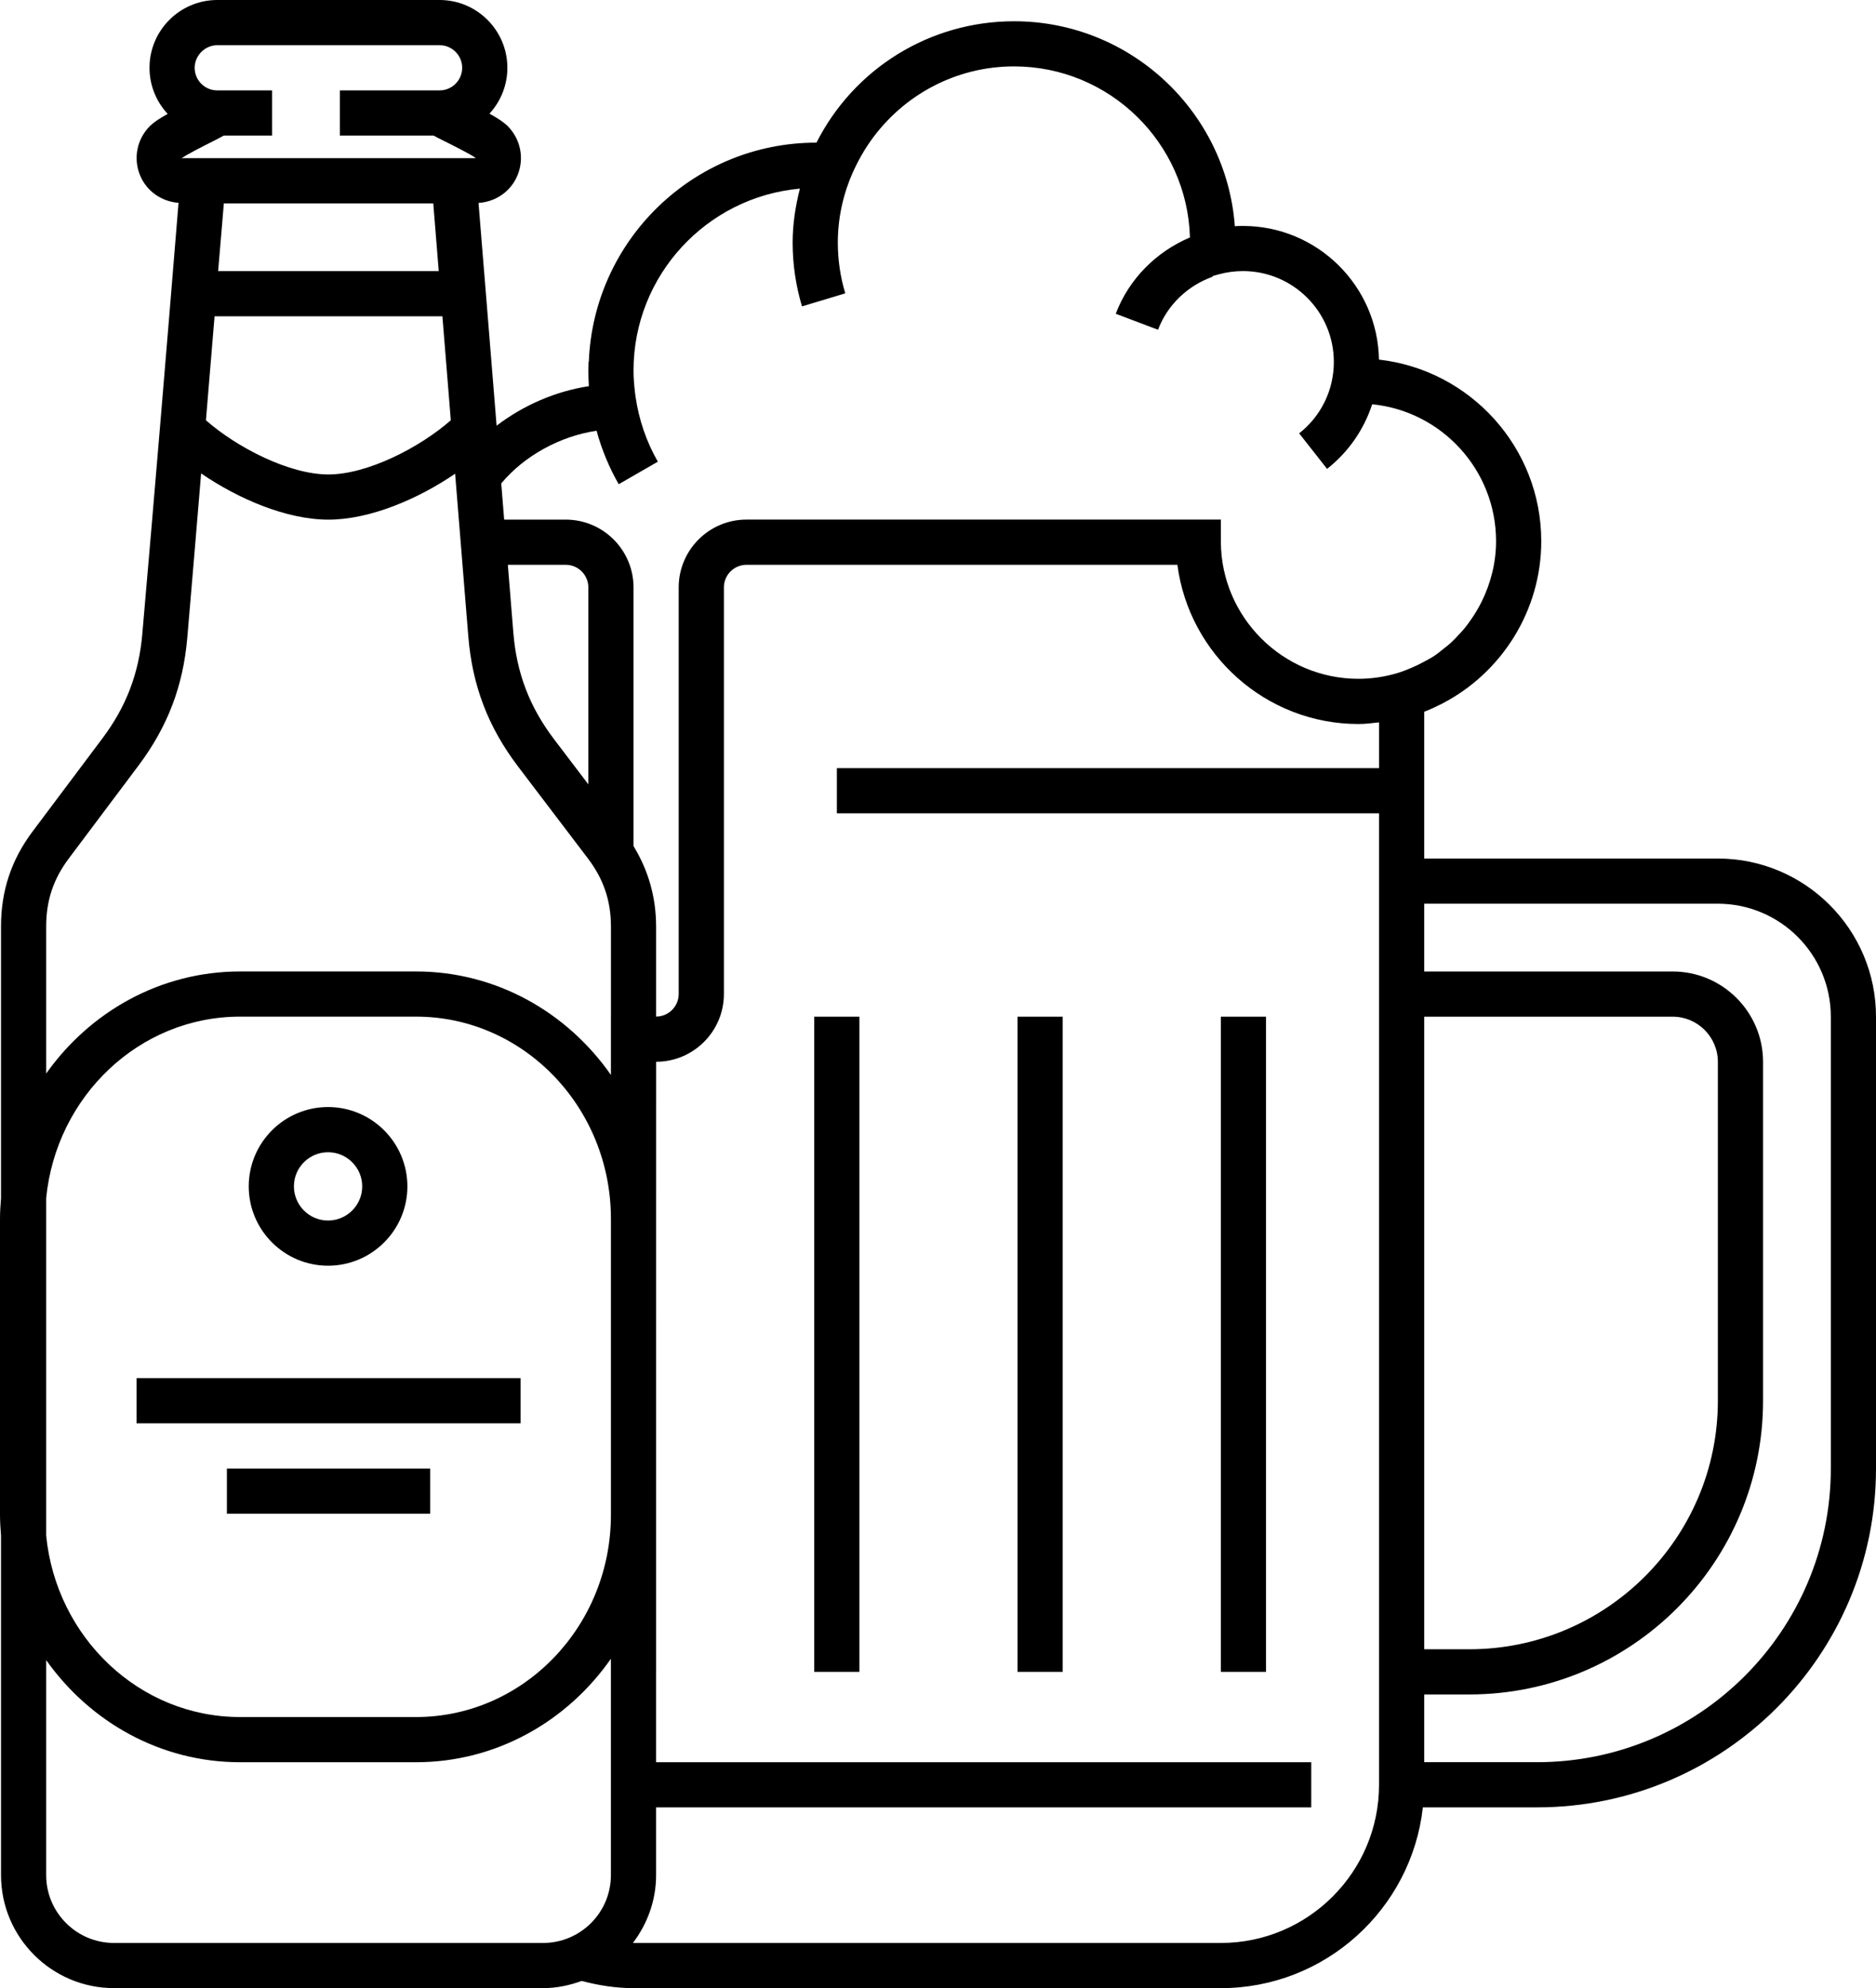 <?xml version="1.0" encoding="UTF-8" standalone="no"?>
<svg
   xmlns:dc="http://purl.org/dc/elements/1.1/"
   xmlns:cc="http://creativecommons.org/ns#"
   xmlns:rdf="http://www.w3.org/1999/02/22-rdf-syntax-ns#"
   xmlns:svg="http://www.w3.org/2000/svg"
   xmlns="http://www.w3.org/2000/svg"
   xmlns:sodipodi="http://sodipodi.sourceforge.net/DTD/sodipodi-0.dtd"
   xmlns:inkscape="http://www.inkscape.org/namespaces/inkscape"
   inkscape:version="1.0 (4035a4f, 2020-05-01)"
   height="88.001"
   width="83.045"
   sodipodi:docname="noun_Beer_style1_1975813.svg"
   id="svg400"
   xml:space="preserve"
   enable-background="new 0 0 100 100"
   viewBox="0 0 83.045 88.001"
   y="0px"
   x="0px"
   version="1.1"><defs
     id="defs404" /><sodipodi:namedview
     inkscape:current-layer="svg400"
     inkscape:window-maximized="0"
     inkscape:window-y="23"
     inkscape:window-x="0"
     inkscape:cy="56.501"
     inkscape:cx="41.522"
     inkscape:zoom="5.0756995"
     showgrid="false"
     id="namedview402"
     inkscape:window-height="817"
     inkscape:window-width="1243"
     inkscape:pageshadow="2"
     inkscape:pageopacity="0"
     guidetolerance="10"
     gridtolerance="10"
     objecttolerance="10"
     borderopacity="1"
     bordercolor="#666666"
     pagecolor="#ffffff" /><g
     transform="translate(-8.478,-5.999)"
     id="g394"><path
       id="path380"
       d="m 84.523,44 h -13 v -6.496 c 0.252,-0.098 0.496,-0.21 0.736,-0.331 0.018,-0.01 0.037,-0.02 0.057,-0.029 2.645,-1.367 4.389,-4.127 4.389,-7.188 0,-4.151 -3.143,-7.582 -7.184,-8.04 C 69.464,18.644 66.785,16 63.5,16 63.381,16 63.26,16.003 63.141,16.011 62.766,10.946 58.526,6.94 53.368,6.94 c -3.724,0 -7.084,2.087 -8.747,5.373 -0.003,0 -0.006,0 -0.009,0 -5.432,0 -9.862,4.317 -10.069,9.699 h -0.012 c -0.006,0.129 -0.008,0.259 -0.008,0.39 v 0 c 0,0 0,0 0,0 0,0.23 0.008,0.461 0.023,0.69 -1.473,0.223 -2.902,0.846 -4.085,1.75 L 29.907,18 h -0.001 l -0.245,-3.019 c 0.762,-0.049 1.432,-0.508 1.726,-1.223 0.31,-0.752 0.136,-1.609 -0.441,-2.183 -0.163,-0.162 -0.416,-0.332 -0.8,-0.546 0.491,-0.535 0.792,-1.248 0.792,-2.03 0,-1.654 -1.346,-3 -2.999,-3 h -9.844 c -1.653,0 -2.999,1.346 -2.999,3 0,0.789 0.306,1.507 0.805,2.042 -0.381,0.212 -0.623,0.375 -0.783,0.534 -0.578,0.574 -0.751,1.432 -0.44,2.184 0.291,0.706 0.951,1.161 1.703,1.218 -0.519,6.366 -1.049,12.725 -1.604,19.087 -0.152,1.747 -0.713,3.215 -1.766,4.618 L 9.924,42.797 C 8.981,44.054 8.523,45.428 8.523,47 V 59.034 C 8.499,59.335 8.478,59.639 8.478,59.948 V 73.05 c 0,0.309 0.021,0.611 0.045,0.914 v 15.033 c 0,2.758 2.244,5.002 5.003,5.002 H 32.52 c 0.603,0 1.172,-0.123 1.707,-0.318 0.748,0.198 1.517,0.319 2.296,0.319 h 26 c 4.625,0 8.441,-3.508 8.941,-8.002 h 5.059 c 8.271,0 15,-6.729 15,-14.998 V 51 c 0,-3.86 -3.14,-7 -7,-7 z M 34.886,25.066 c 0.226,0.824 0.553,1.621 0.981,2.366 l 1.732,-0.998 c -0.511,-0.888 -0.841,-1.866 -0.987,-2.876 -0.01,-0.068 -0.02,-0.136 -0.027,-0.204 -0.037,-0.316 -0.063,-0.634 -0.063,-0.954 0,-4.215 3.244,-7.684 7.366,-8.052 -0.196,0.767 -0.322,1.562 -0.322,2.39 0,0.958 0.14,1.907 0.414,2.822 l 1.916,-0.576 c -0.219,-0.728 -0.33,-1.483 -0.33,-2.246 0,-1.228 0.296,-2.383 0.808,-3.414 0.027,-0.058 0.058,-0.115 0.087,-0.172 0.167,-0.317 0.351,-0.625 0.558,-0.916 1.442,-2.036 3.778,-3.298 6.348,-3.298 4.223,0 7.666,3.376 7.787,7.571 -1.48,0.628 -2.695,1.822 -3.285,3.378 l 1.871,0.708 c 0.422,-1.114 1.322,-1.953 2.408,-2.343 0.002,-0.012 0.008,-0.023 0.01,-0.035 l 0.264,-0.073 c 0.352,-0.097 0.713,-0.146 1.078,-0.146 2.219,0 4.023,1.804 4.023,4.022 0,1.241 -0.561,2.394 -1.535,3.161 l 1.236,1.572 c 0.951,-0.749 1.633,-1.745 1.996,-2.86 3.076,0.306 5.484,2.907 5.484,6.061 0,0.946 -0.232,1.849 -0.631,2.663 -0.066,0.138 -0.141,0.272 -0.219,0.403 -0.076,0.132 -0.158,0.26 -0.246,0.385 -0.088,0.129 -0.18,0.256 -0.277,0.377 -0.092,0.113 -0.191,0.221 -0.291,0.326 -0.111,0.119 -0.221,0.237 -0.34,0.346 -0.105,0.098 -0.221,0.184 -0.334,0.272 -0.127,0.101 -0.25,0.206 -0.385,0.296 -0.156,0.104 -0.324,0.191 -0.49,0.28 -0.176,0.095 -0.354,0.183 -0.539,0.26 -0.205,0.086 -0.41,0.169 -0.627,0.233 -0.545,0.16 -1.117,0.25 -1.713,0.25 -3.344,0 -6.076,-2.721 -6.09,-6.065 v -0.982 h -21 c -1.654,0 -3,1.346 -3,3 v 17.997 c 0,0.551 -0.448,1 -1,1 v 0 -3.973 c 0,-1.317 -0.342,-2.49 -1,-3.575 V 31.999 c 0,-1.654 -1.346,-3 -3,-3 h -2.726 l -0.13,-1.602 c 1.015,-1.219 2.605,-2.095 4.22,-2.331 z m 0.636,47.989 C 35.519,77.988 31.651,82 26.897,82 h -7.794 c -4.458,0 -8.138,-3.527 -8.581,-8.033 V 59.033 c 0.443,-4.508 4.123,-8.035 8.581,-8.035 h 7.794 c 4.756,0 8.625,4.015 8.625,8.949 V 68.01 Z M 34.523,40.718 33.008,38.724 c -1.087,-1.43 -1.661,-2.931 -1.806,-4.722 l -0.243,-3.003 h 2.563 c 0.552,0 1,0.449 1,1 v 8.719 z M 17.976,20 h 10.086 l 0.372,4.601 C 27.062,25.807 24.746,27 23.014,27 c -1.732,0 -4.049,-1.193 -5.42,-2.399 z m 0.158,-2 c 0.083,-1 0.172,-2 0.253,-3 h 9.27 L 27.9,18 Z M 17.875,12.267 C 18.059,12.175 18.228,12.088 18.382,12 h 2.14 v -2 h -2.425 c -0.001,0 -0.002,0 -0.003,0 -0.551,0 -0.999,-0.449 -0.999,-1 0,-0.542 0.458,-1 0.999,-1 h 9.844 c 0.551,0 0.999,0.449 0.999,1 0,0.551 -0.448,1 -0.999,1 -10e-4,0 -0.002,0 -0.003,0 h -4.413 v 2 h 4.151 c 0.121,0.067 0.248,0.132 0.381,0.198 0.39,0.194 1.301,0.648 1.49,0.801 0,0 -0.003,10e-4 -0.01,10e-4 H 29.5 v 0 H 16.543 l -10e-4,0.015 h -0.037 c 0.182,-0.149 0.985,-0.554 1.37,-0.748 z m -7.353,34.734 c 0,-1.139 0.318,-2.092 1.001,-3.002 l 3.087,-4.115 c 1.287,-1.717 1.973,-3.511 2.158,-5.646 0.212,-2.427 0.407,-4.856 0.613,-7.284 1.64,1.124 3.78,2.046 5.633,2.046 1.845,0 3.975,-0.916 5.611,-2.033 l 0.583,7.196 c 0.178,2.189 0.879,4.023 2.208,5.771 l 3.086,4.061 c 0.696,0.916 1.021,1.877 1.021,3.027 V 51 h -0.001 v 2.579 c -1.931,-2.767 -5.073,-4.58 -8.625,-4.58 h -7.794 c -3.525,0 -6.647,1.786 -8.581,4.519 z M 13.525,92 c -1.656,0 -3.003,-1.346 -3.003,-3.002 V 79.48 c 1.934,2.732 5.056,4.52 8.581,4.52 h 7.794 c 3.552,0 6.694,-1.813 8.624,-4.58 v 9.578 c 0,1.656 -1.347,3.002 -3.002,3.002 z m 48.998,0 h -26 c -0.009,0 -0.018,-0.002 -0.026,-0.002 0.634,-0.838 1.024,-1.871 1.024,-3 V 86 H 66.523 V 84 H 37.521 v -4 h 10e-4 V 73.051 68.01 l 0.001,-15.014 v 0 c 1.654,0 3,-1.346 3,-3 V 31.999 c 0,-0.551 0.448,-1 1,-1 h 19.075 c 0.516,3.966 3.918,7.047 8.016,7.047 0.311,0 0.609,-0.039 0.91,-0.073 v 2.025 h -24 v 2 h 24 V 44 v 7 28 6 c -0.001,3.859 -3.141,7 -7.001,7 z m 9,-41 h 11 c 1.102,0 2,0.899 2,2 v 15 c 0,6.064 -4.936,11 -11,11 h -2 z m 18,20 c 0,7.168 -5.832,12.998 -13,12.998 h -5 V 81 h 2 c 7.168,0 13,-5.832 13,-13 V 53 c 0,-2.206 -1.795,-4 -4,-4 h -11 v -3 h 13 c 2.756,0 5,2.244 5,5 z" /><rect
       id="rect382"
       height="29"
       width="2"
       y="51"
       x="62.521" /><rect
       id="rect384"
       height="29"
       width="2"
       y="51"
       x="53.521" /><rect
       id="rect386"
       height="29"
       width="2"
       y="51"
       x="44.522" /><rect
       id="rect388"
       height="2"
       width="17"
       y="67"
       x="14.522" /><rect
       id="rect390"
       height="2"
       width="9"
       y="71"
       x="18.522" /><path
       id="path392"
       d="m 23,62.023 c 1.937,0 3.512,-1.576 3.512,-3.512 C 26.511,56.574 24.936,55 23,55 c -1.936,0 -3.511,1.574 -3.511,3.512 0,1.935 1.575,3.511 3.511,3.511 z M 23,57 c 0.834,0 1.512,0.678 1.512,1.512 0,0.834 -0.679,1.511 -1.512,1.511 -0.833,0 -1.511,-0.678 -1.511,-1.512 C 21.489,57.677 22.167,57 23,57 Z" /></g></svg>

